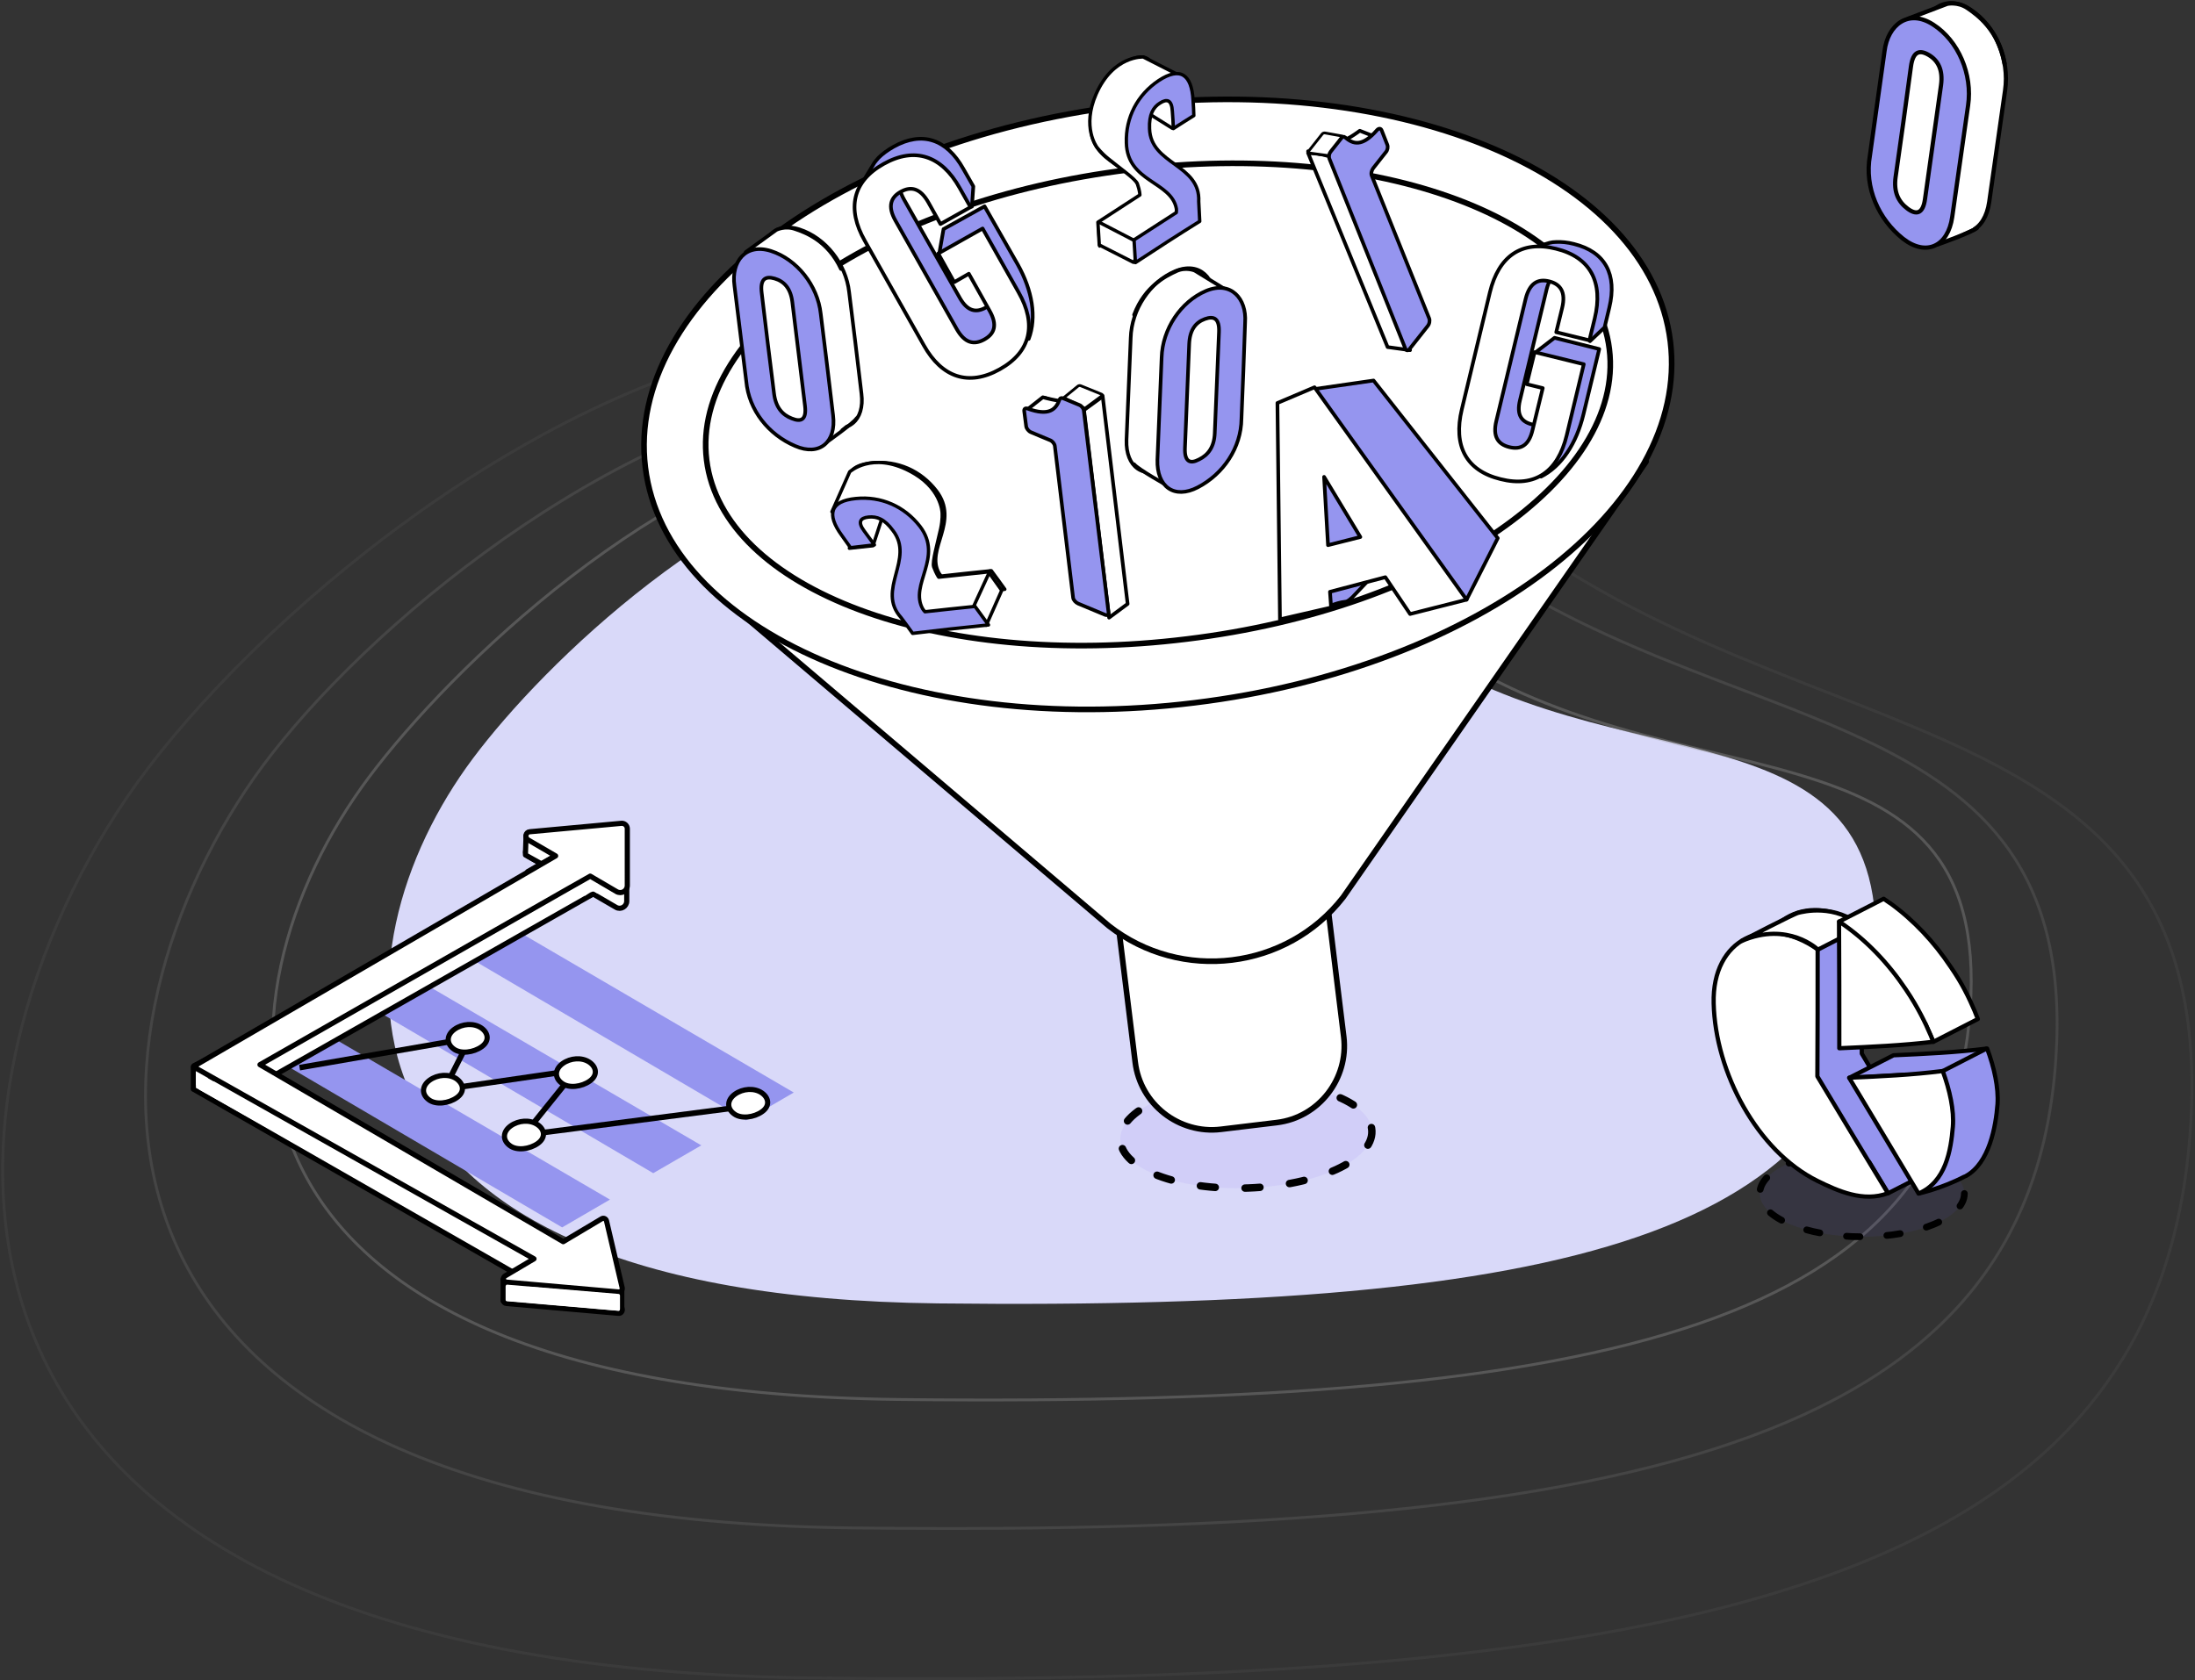 <svg id="Слой_1" xmlns="http://www.w3.org/2000/svg" viewBox="0 0 781 598">
<rect x="0" y="0" width="781" height="598" fill="#333333" stroke="none"/>
<style>
        .st5{fill:#fff}.st6,.st7,.st8{fill:none;stroke:#000;stroke-width:2;stroke-linejoin:round}.st7,.st8{stroke-width:1.291}.st8{stroke-linecap:round}.st9{fill:#9595ef}.st11{fill:none;stroke:#000;stroke-width:.982;stroke-linejoin:round}.st12{stroke-width:1.3;stroke-linecap:round}.st12,.st13,.st15,.st16,.st18{fill:none;stroke:#000;stroke-linejoin:round}.st13{stroke-linecap:round;stroke-width:1.2}.st15,.st16,.st18{stroke-width:1.5}.st16,.st18{stroke-width:1.837;stroke-linecap:round}.st18{stroke-width:1.497}
      </style>
<g>
<g transform="translate(1 -1)">
<g id="main">
<path d="M497.6 110.4c75.3 54.2 175.4 19 168.5 115.1-6.9 96.1-107.2 124-333.3 121.4s-216.4-126-165.5-194c25.4-34 89.8-96.3 157.1-108 67.4-11.7 136.5 39.1 173.2 65.5" fill="#d9d9f9" transform="translate(0 118)"></path>
<path d="M507.5 110.9c86 61.9 200.3 21.7 192.5 131.5-7.8 109.9-122.4 141.6-380.7 138.7-258.3-3-247.2-143.8-189-221.5 29.1-38.9 102.6-110.1 179.5-123.4 76.9-13.4 155.8 44.6 197.7 74.7" opacity=".364" fill="none" stroke="#979797" transform="translate(0 118)"></path>
<path d="M730.5 259.8c-8.8 132.3-137.8 170.5-428.4 167C11.4 423.2 23.9 253.6 89.3 160 122 113.2 207.2 38.6 293.8 22.5c86.6-16.1 172.9 16.7 220.1 53 96.7 74.5 225.4 52.1 216.6 184.3z" opacity=".18" fill="none" stroke="#979797" transform="translate(0 118)"></path>
<path d="M778.4 284.2c-10.1 155.3-157.8 200.2-490.7 196S-30.8 276.8 44.1 166.9c37.4-55 135-142.5 234.2-161.4 99.1-18.9 198.1 19.6 252 62.2 110.9 87.6 258.2 61.2 248.1 216.5z" opacity=".09" fill="none" stroke="#979797" transform="translate(0 118)"></path>
<g>
<path d="M487.12 403.53c.4 10.4-19.4 19.4-44.1 20.3-24.7.9-45.1-6.8-45.4-17.2-.4-10.4 19.4-19.4 44.1-20.3 24.7-.8 45 6.9 45.4 17.2z" fill="#7850f1" fill-opacity=".08" stroke="#000" stroke-width="2.652" stroke-linecap="round" stroke-linejoin="round" stroke-dasharray="5.305,10.609"></path>
<path class="st5" d="M226.5 286.9l-20.9 2.7c-11.4 1.4-19.4.3-25.1-.7-.4-.1-1.2-2-1.3-1.7-.6 1.2-.8 3.1-.5 5.8l8.7 70.6c1.8 15 15.6 25.7 30.5 23.9l19.9-2.4c14.9-1.8 25.6-15.6 23.8-30.5l-2.6-21.2-1.7-14-4.3-35.3c-.2-1.6.3-2-.3-2.9-.3-.5-2.7.9-4.1 1.2-6.9 1.9-11.8 3.3-22.1 4.5" transform="translate(215.52 15.43)"></path>
<path class="st6" d="M226.5 286.9l-20.9 2.7c-11.4 1.4-19.4.3-25.1-.7-.4-.1-1.2-2-1.3-1.7-.6 1.2-.8 3.1-.5 5.8l8.7 70.6c1.8 15 15.6 25.7 30.5 23.9l19.9-2.4c14.9-1.8 25.6-15.6 23.8-30.5l-2.6-21.2-1.7-14-4.3-35.3c-.2-1.6.3-2-.3-2.9-.3-.5-2.7.9-4.1 1.2-6.9 1.9-11.8 3.3-22.1 4.5z" transform="translate(215.52 15.43)"></path>
<path class="st5" d="M178 315.1L36.4 194.8c-8.5-7.2 17.6-2.2 28.6-3.5l291.3-34c6.2-.7 15.8-11.3 12.1-6.3l-107 153.9c-20.1 25.8-57.6 30.4-83.4 10.2" transform="translate(215.52 15.43)"></path>
<path class="st6" d="M178 315.1L36.4 194.8c-8.5-7.2 17.6-2.2 28.6-3.5l291.3-34c6.2-.7 15.8-11.3 12.1-6.3l-107 153.9c-20.1 25.8-57.6 30.4-83.4 10.2z" transform="translate(215.52 15.43)"></path>
<path class="st5" d="M377.8 107.1c7.2 58.7-68.6 116.3-169.3 128.6-100.7 12.4-188.2-25.2-195.4-83.8S81.7 35.7 182.4 23.3c100.7-12.4 188.2 25.2 195.4 83.8" transform="translate(215.52 15.43)"></path>
<path class="st6" d="M377.8 107.1c7.2 58.7-68.6 116.3-169.3 128.6-100.7 12.4-188.2-25.2-195.4-83.8S81.7 35.7 182.4 23.3c100.7-12.4 188.2 25.2 195.4 83.8z" transform="translate(215.52 15.43)"></path>
<path class="st5" d="M356.1 109.8c5.7 46.1-61.6 92.4-150.3 103.2-88.8 11-165.2-17.6-170.9-63.7S96.5 56.9 185.2 46c88.7-10.9 165.2 17.7 170.9 63.8" transform="translate(215.52 15.43)"></path>
<path class="st6" d="M356.1 109.8c5.7 46.1-61.6 92.4-150.3 103.2-88.8 11-165.2-17.6-170.9-63.7S96.5 56.9 185.2 46c88.7-10.9 165.2 17.7 170.9 63.8z" transform="translate(215.52 15.43)"></path>
<path class="st5" d="M69 118c.6 4.8 2.9 7.5 6.3 8.8 3.4 1.4 5.3.4 4.7-4.5l-4.5-36.9c-.6-4.9-2.9-7.4-6.3-8.4s-5.2.3-4.6 5.1C66 94.1 67.5 106 69 118M54.9 79.5c-1.2-8.4 3.9-15.2 13-12.3 9.3 3 16.6 12.3 17.7 22.3 1.5 12.1 3 24.1 4.4 36.2 1.2 9.5-4.8 14.7-13.5 10.9-9.4-4-16.5-12.7-17.4-23.1-1.4-11.3-2.8-22.6-4.2-34" transform="translate(215.52 15.43)"></path>
<path class="st7" d="M69 118c.6 4.8 2.9 7.5 6.3 8.8 3.4 1.4 5.3.4 4.7-4.5l-4.5-36.9c-.6-4.9-2.9-7.4-6.3-8.4s-5.2.3-4.6 5.1C66 94.1 67.5 106 69 118zM54.9 79.5c-1.2-8.4 3.9-15.2 13-12.3 9.3 3 16.6 12.3 17.7 22.3 1.5 12.1 3 24.1 4.4 36.2 1.2 9.5-4.8 14.7-13.5 10.9-9.4-4-16.5-12.7-17.4-23.1-1.4-11.3-2.8-22.6-4.2-34z" transform="translate(215.52 15.43)"></path>
<path class="st5" d="M70.3 139.2l-14.5-6.9-7-57.1 10.9-7.9s3.1-1.6 6.7-.3 10.5 4.3 15.2 14.4c1.7 3.5 2.6 13.1 3.8 22 1.5 11.5 1.6 22.7 1.6 22.7s2 3.1-.5 9l-9.7 8" transform="translate(215.52 15.43)"></path>
<path class="st8" d="M88.3 134.4c-1.2 1.9-10.9 8.7-10.9 8.7M70.3 139.4l-14.5-6.9-7-57.2 10.9-7.9s3.1-1.6 6.7-.3C70 68.3 78 71.2 82.7 81.3" transform="translate(215.52 15.43)"></path>
<path class="st9" d="M58.9 125.7c.6 4.8 2.9 7.5 6.3 8.8 3.4 1.4 5.3.4 4.7-4.5l-4.5-36.9c-.6-4.9-2.9-7.4-6.3-8.4s-5.2.3-4.6 5.1c1.4 12 2.9 23.9 4.4 35.9zM44.8 87.2c-1.2-8.4 3.9-15.2 13-12.3 9.3 3 16.6 12.3 17.7 22.3 1.5 12.1 3 24.1 4.4 36.2 1.2 9.5-4.8 14.7-13.5 10.9-9.4-4-16.5-12.7-17.4-23.1l-4.2-34z" transform="translate(215.52 15.43)"></path>
<path class="st8" d="M58.9 125.7c.6 4.8 2.9 7.5 6.3 8.8 3.4 1.4 5.3.4 4.7-4.5l-4.5-36.9c-.6-4.9-2.9-7.4-6.3-8.4s-5.2.3-4.6 5.1c1.4 12 2.9 23.9 4.4 35.9zM44.8 87.2c-1.2-8.4 3.9-15.2 13-12.3 9.3 3 16.6 12.3 17.7 22.3 1.5 12.1 3 24.1 4.4 36.2 1.2 9.5-4.8 14.7-13.5 10.9-9.4-4-16.5-12.7-17.4-23.1l-4.2-34z" transform="translate(215.52 15.43)"></path>
<path class="st5" d="M206.3 96.8c.2-4.8-1.7-5.9-5-4.7-3.3 1.2-5.4 3.9-5.6 8.9-.5 12.3-1 24.7-1.5 37-.2 4.9 1.8 5.8 5 4.1 3.3-1.6 5.4-4.5 5.6-9.3.4-11.9 1-23.9 1.5-36m7.9 30.8c-.1 10.4-6.5 19.7-15.5 24.4-8.4 4.4-14.7-.2-14.4-9.8.5-12.1 1-24.2 1.5-36.4.3-10.1 6.8-19.9 15.8-23.7 8.8-3.7 14.5 2.7 13.9 11.2-.3 11.6-.8 23-1.3 34.3" transform="translate(215.52 15.43)"></path>
<path class="st7" d="M206.3 96.8c.2-4.8-1.7-5.9-5-4.7-3.3 1.2-5.4 3.9-5.6 8.9-.5 12.3-1 24.7-1.5 37-.2 4.9 1.8 5.8 5 4.1 3.3-1.6 5.4-4.5 5.6-9.3.4-11.9 1-23.9 1.5-36zm7.9 30.8c-.1 10.4-6.5 19.7-15.5 24.4-8.4 4.4-14.7-.2-14.4-9.8.5-12.1 1-24.2 1.5-36.4.3-10.1 6.8-19.9 15.8-23.7 8.8-3.7 14.5 2.7 13.9 11.2-.3 11.6-.8 23-1.3 34.3z" transform="translate(215.52 15.43)"></path>
<path class="st5" d="M204.6 154.2l13.9-8 2.4-57.4-11.5-6.9s-3.2-1.4-6.7.2c-3.5 1.6-10.1 5.1-14 15.5-1.4 3.6-1.5 13.2-2 22.2-.6 11.5.3 22.7.3 22.7s-1.7 3.2 1.2 8.9l10.3 7.2" transform="translate(215.52 15.43)"></path>
<path class="st8" d="M187 150.8c1.4 1.8 12 7.7 12 7.7M203.9 154.3l13.8-8 2.3-57.4-11.4-7s-3.2-1.4-6.6.2c-3.4 1.6-11.1 5.1-15 15.5" transform="translate(215.52 15.43)"></path>
<path class="st9" d="M217.2 103.8c.2-4.8-1.7-5.9-5-4.7-3.3 1.2-5.4 3.9-5.6 8.9-.5 12.3-1 24.7-1.5 37-.2 4.9 1.8 5.8 5 4.1 3.3-1.6 5.4-4.5 5.6-9.3l1.5-36m8 30.8c-.1 10.4-6.5 19.7-15.5 24.4-8.4 4.4-14.7-.2-14.4-9.8.5-12.1 1-24.2 1.5-36.4.3-10.1 6.8-19.9 15.8-23.7 8.8-3.7 14.5 2.7 13.9 11.2-.4 11.5-.8 22.9-1.3 34.3" transform="translate(215.52 15.43)"></path>
<path class="st8" d="M217.2 103.8c.2-4.8-1.7-5.9-5-4.7-3.3 1.2-5.4 3.9-5.6 8.9-.5 12.3-1 24.7-1.5 37-.2 4.9 1.8 5.8 5 4.1 3.3-1.6 5.4-4.5 5.6-9.3l1.5-36zm8 30.8c-.1 10.4-6.5 19.7-15.5 24.4-8.4 4.4-14.7-.2-14.4-9.8.5-12.1 1-24.2 1.5-36.4.3-10.1 6.8-19.9 15.8-23.7 8.8-3.7 14.5 2.7 13.9 11.2-.4 11.5-.8 22.9-1.3 34.3z" transform="translate(215.52 15.43)"></path>
<path class="st5" d="M21.5 5.8v72.5c0 .8-.6 1.2-1.3.7-3.2-1.8-5.2-2.9-8.9-5.1-.9-.5-1.6-1.5-1.6-2.4 0-18.1.1-36.3.1-54.5 0-.8-.7-1.9-1.5-2.3-2.6-1.5-3.9-2.2-6.3-3.6C1.2 10.7.6 9.6.6 8.8V3.3c0-.8.6-1.1 1.4-.7C9.3 6.3 11.9 4.1 13.6.7" transform="rotate(-7 1328.882 -2946.075)"></path>
<path d="M390.988 143.127c2.949 24.02 5.886 47.94 8.836 71.96.097.794-.449 1.264-1.205.853-3.396-1.397-5.515-2.245-9.455-3.977-.954-.387-1.771-1.294-1.881-2.187-2.206-17.965-4.325-36.042-6.543-54.106-.097-.794-.926-1.801-1.769-2.1-2.763-1.172-4.139-1.708-6.692-2.805-.843-.3-1.572-1.318-1.67-2.112l-.67-5.459c-.097-.794.461-1.165 1.304-.865 7.697 2.783 10.009.282 11.282-3.3" fill="none" stroke="#000" stroke-width=".494" stroke-linejoin="round"></path>
<path class="st5" d="M178.1 205.4l6.6-4.9-8.9-74.1-6.7 4.4z" transform="translate(215.52 15.43)"></path>
<path class="st8" d="M178.1 205.4l6.6-4.9-8.9-74.1-6.7 4.4z" transform="translate(215.52 15.43)"></path>
<path class="st5" d="M27.7 4.3l-6.5 3.6L13.8 4S11.4 8.9 8 8.2C4.6 7.5.6 5.6.6 5.6l6.6-4s2.7 1.1 4.4 1.6c1.8.6 4 1 6.1-.6C19.8 1 20.2.1 20.2.1" transform="rotate(-7 1339.559 -2894.228)"></path>
<path class="st8" d="M27.7 4.3l-6.5 3.6L13.8 4S11.4 8.9 8 8.2C4.6 7.5.6 5.6.6 5.6l6.6-4s2.7 1.1 4.4 1.6c1.8.6 4 1 6.1-.6C19.8 1 20.2.1 20.2.1" transform="rotate(-7 1339.559 -2894.228)"></path>
<path class="st5" d="M162 127.1l4.9-4c.3-.3.8-.4 1.2-.2l7.4 3c.2.1.2.4.1.5l-6.1 4.5-7.5-3.8z" transform="translate(215.52 15.43)"></path>
<path class="st11" d="M162 127.1l4.9-4c.3-.3.8-.4 1.2-.2l7.4 3c.2.1.2.4.1.5l-6.1 4.5-7.5-3.8z" transform="translate(215.52 15.43)"></path>
<path class="st9" d="M149.1 131c7.7 2.8 10.1.3 11.4-3.3.2-.5.7-.6 1.4-.3 2.4 1 3.5 1.4 5.6 2.3.8.3 1.5 1.2 1.6 2 2.9 23.9 5.9 47.9 8.8 71.8.1.8-.4 1.2-1.2.9-3.4-1.4-5.5-2.3-9.6-4-.9-.4-1.7-1.3-1.8-2.1-2.2-18-4.3-36-6.5-54-.1-.8-.9-1.8-1.8-2.1-2.8-1.2-4.2-1.7-6.7-2.8-.8-.3-1.6-1.3-1.7-2.1-.3-2.2-.4-3.3-.7-5.4-.1-.8.4-1.2 1.2-.9" transform="translate(215.52 15.43)"></path>
<path class="st8" d="M149.1 131c7.7 2.8 10.1.3 11.4-3.3.2-.5.7-.6 1.4-.3 2.4 1 3.5 1.4 5.6 2.3.8.3 1.5 1.2 1.6 2 2.9 23.9 5.9 47.9 8.8 71.8.1.8-.4 1.2-1.2.9-3.4-1.4-5.5-2.3-9.6-4-.9-.4-1.7-1.3-1.8-2.1-2.2-18-4.3-36-6.5-54-.1-.8-.9-1.8-1.8-2.1-2.8-1.2-4.2-1.7-6.7-2.8-.8-.3-1.6-1.3-1.7-2.1-.3-2.2-.4-3.3-.7-5.4-.1-.8.4-1.2 1.2-.9z" transform="translate(215.52 15.43)"></path>
<path class="st5" d="M285.2 110.2l-8-1.1L248.9 40l7.8.7z" transform="translate(215.52 15.43)"></path>
<path class="st8" d="M285.2 110.2l-8-1.1L248.9 40l7.8.7z" transform="translate(215.52 15.43)"></path>
<path class="st5" d="M248.9 39.4l7.2 1.7 6.1-5.6s3.5 4 6.7 2.5c3.1-1.5 6.5-4.4 6.5-4.4l-7.4-2.1s-2.3 1.7-3.9 2.7c-1.6 1-3.6 2-6.1 1-2.5-1-3-1.7-3-1.7" transform="translate(215.52 15.43)"></path>
<path class="st8" d="M248.9 39.4l7.2 1.7 5.8-4.8c-.3.8 3.4 3.3 6.6 1.8 3.1-1.5 6.2-3.1 6.2-3.1l-7.4-2.9s-1.6 1.2-3.1 2.1c-1.6 1-3.6 2-6.1 1-2.5-1-3.8 0-3.7-.7" transform="translate(215.52 15.43)"></path>
<path class="st5" d="M261.1 34l-6.1-1.1c-.4-.1-.9.1-1.1.4l-4.9 6.2c-.1.2 0 .4.2.5l7.3 1 4.6-7z" transform="translate(215.52 15.43)"></path>
<path class="st11" d="M261.1 34l-6.1-1.1c-.4-.1-.9.1-1.1.4l-4.9 6.2c-.1.2 0 .4.2.5l7.3 1 4.6-7z" transform="translate(215.52 15.43)"></path>
<path class="st9" d="M275.1 32c.8 2 1.2 3.1 2 5.1.3.8.1 1.9-.5 2.6-1.7 2.2-2.7 3.4-4.5 5.7-.6.8-.9 2-.5 2.8L292 98.9c.3.8.1 2-.6 2.8-2.7 3.4-4.1 5.2-6.4 8.1-.5.7-1.2.6-1.5-.2l-27-67.5c-.3-.8-.1-1.9.4-2.5 1.4-1.8 2.2-2.8 3.8-4.8.4-.6 1-.7 1.3-.4 2.9 2.5 6.1 3.6 11.5-2.6.6-.6 1.3-.6 1.6.2" transform="translate(215.52 15.43)"></path>
<path class="st8" d="M275.1 32c.8 2 1.2 3.1 2 5.1.3.8.1 1.9-.5 2.6-1.7 2.2-2.7 3.4-4.5 5.7-.6.8-.9 2-.5 2.8L292 98.9c.3.8.1 2-.6 2.8-2.7 3.4-4.1 5.2-6.4 8.1-.5.7-1.2.6-1.5-.2l-27-67.5c-.3-.8-.1-1.9.4-2.5 1.4-1.8 2.2-2.8 3.8-4.8.4-.6 1-.7 1.3-.4 2.9 2.5 6.1 3.6 11.5-2.6.6-.6 1.3-.6 1.6.2z" transform="translate(215.52 15.43)"></path>
<path class="st9" d="M120.4 57.2l8.9 1.9.5-7.2-3.6-6.3c-5.9-10.5-14.6-13.5-24.8-7.8-2.1 1.2-3.9 2.5-5.3 3.9-.6.6-1 1.2-1.5 1.8l-3.8 6.3 1.3-.6c-.8 4.1.3 8.7 3.1 13.7l19.3 34c5.9 10.5 16.4 16.7 24.8 7.8 3-3.2 6.4-4.7 8-7.6.9 1.8 1 7.4 2.2 9.1 2.9-7.7 1.3-17.2-3.9-26.5L133.8 59l-14.6 8.1-1.5 8.6 4 .9 1.6-2.2 1.1 2 4.7-2.6 6.8 12c2.7 4.7 1.5 7.5-1.8 9.3-3.3 1.8-6.3 1.3-9-3.3l-20-35.3c-2.6-4.7-1.6-7.6 1.7-9.4 3.3-1.8 6.4-1.2 9 3.4l3.3 5.8-.9.4 1.3.4.2.4.7-.3z" transform="translate(215.52 15.43)"></path>
<path class="st12" d="M120.4 57.2l8.9 1.9.5-7.2-3.6-6.3c-5.9-10.5-14.6-13.5-24.8-7.8-2.1 1.2-3.9 2.5-5.3 3.9-.6.6-1 1.2-1.5 1.8l-3.8 6.3 1.3-.6c-.8 4.1.3 8.7 3.1 13.7l19.3 34c5.9 10.5 16.4 16.7 24.8 7.8 3-3.2 6.4-4.7 8-7.6.9 1.8 1 7.4 2.2 9.1 2.9-7.7 1.3-17.2-3.9-26.5L133.8 59l-14.6 8.1-1.5 8.6 4 .9 1.6-2.2 1.1 2 4.7-2.6 6.8 12c2.7 4.7 1.5 7.5-1.8 9.3-3.3 1.8-6.3 1.3-9-3.3l-20-35.3c-2.6-4.7-1.6-7.6 1.7-9.4 3.3-1.8 6.4-1.2 9 3.4l3.3 5.8-.9.4 1.3.4.2.4.7-.3z" transform="translate(215.52 15.43)"></path>
<path class="st5" d="M117.3 75.8l15.8-8.9 12.8 22.7c6.5 11.4 4.4 21.2-6.7 27.4-11.1 6.2-20.6 2.9-27-8.5l-21-37.2c-6.5-11.4-4.4-21.2 6.7-27.4 11.1-6.2 20.6-2.9 27 8.5l3.9 6.9-10.7 6-4.3-7.7c-2.9-5.1-6.2-5.8-9.8-3.8-3.6 2-4.8 5.2-1.9 10.3l21.8 38.6c2.9 5.1 6.2 5.7 9.8 3.7 3.6-2 4.8-5.1 1.9-10.2L128.2 83l-5.2 3-5.7-10.2z" transform="translate(215.52 15.43)"></path>
<path class="st12" d="M117.3 75.8l15.8-8.9 12.8 22.7c6.5 11.4 4.4 21.2-6.7 27.4-11.1 6.2-20.6 2.9-27-8.5l-21-37.2c-6.5-11.4-4.4-21.2 6.7-27.4 11.1-6.2 20.6-2.9 27 8.5l3.9 6.9-10.7 6-4.3-7.7c-2.9-5.1-6.2-5.8-9.8-3.8-3.6 2-4.8 5.2-1.9 10.3l21.8 38.6c2.9 5.1 6.2 5.7 9.8 3.7 3.6-2 4.8-5.1 1.9-10.2L128.2 83l-5.2 3-5.7-10.2z" transform="translate(215.52 15.43)"></path>
<path class="st9" d="M344.1 99.5l5.1 7.5 5.2-4.9 1.7-7.1c2.8-11.7-1.4-19.8-12.6-22.6-2.3-.6-4.5-.8-6.4-.7-.8 0-1.5.1-2.3.3l-7 2.1 1.3.4c-3.3 2.5-5.7 6.6-7 12.1l-9.2 38.1c-2.8 11.7.5 23.5 12.6 22.6 4.3-.3 7.8 1 10.9-.2-.6 1.9-4.3 6.1-4.6 8.1 7.3-3.7 12.6-11.8 15.1-22.2l5.6-23.2-15.9-4-6.9 5.3 2.3 3.4 2.6-.5-.5 2.2 5.2 1.3-3.2 13.5c-1.3 5.2-4 6.5-7.6 5.6-3.6-.9-5.5-3.3-4.2-8.6l9.5-39.5c1.3-5.2 4-6.7 7.6-5.8 3.6.9 5.4 3.5 4.2 8.7l-1.6 6.5-.9-.3.7 1.2-.1.5.4.2z" transform="translate(215.52 15.43)"></path>
<path class="st12" d="M344.1 99.5l5.1 7.5 5.2-4.9 1.7-7.1c2.8-11.7-1.4-19.8-12.6-22.6-2.3-.6-4.5-.8-6.4-.7-.8 0-1.5.1-2.3.3l-7 2.1 1.3.4c-3.3 2.5-5.7 6.6-7 12.1l-9.2 38.1c-2.8 11.7.5 23.5 12.6 22.6 4.3-.3 7.8 1 10.9-.2-.6 1.9-4.3 6.1-4.6 8.1 7.3-3.7 12.6-11.8 15.1-22.2l5.6-23.2-15.9-4-6.9 5.3 2.3 3.4 2.6-.5-.5 2.2 5.2 1.3-3.2 13.5c-1.3 5.2-4 6.5-7.6 5.6-3.6-.9-5.5-3.3-4.2-8.6l9.5-39.5c1.3-5.2 4-6.7 7.6-5.8 3.6.9 5.4 3.5 4.2 8.7l-1.6 6.5-.9-.3.7 1.2-.1.5.4.2z" transform="translate(215.52 15.43)"></path>
<path class="st5" d="M329.5 110.9l17.5 4.3-6.1 25.4c-3.1 12.8-11.2 18.6-23.5 15.5-12.3-3-16.9-11.9-13.8-24.8l10-41.7c3.1-12.8 11.2-18.6 23.5-15.5 12.3 3 16.9 11.9 13.8 24.8l-1.9 7.8-11.8-2.9 2.1-8.6c1.4-5.7-.6-8.5-4.6-9.5-4-1-7 .6-8.4 6.3l-10.4 43.3c-1.4 5.7.6 8.4 4.6 9.4 4 1 7-.5 8.3-6.2l3.6-14.8-5.7-1.4 2.8-11.4z" transform="translate(215.52 15.43)"></path>
<path class="st12" d="M329.5 110.9l17.5 4.3-6.1 25.4c-3.1 12.8-11.2 18.6-23.5 15.5-12.3-3-16.9-11.9-13.8-24.8l10-41.7c3.1-12.8 11.2-18.6 23.5-15.5 12.3 3 16.9 11.9 13.8 24.8l-1.9 7.8-11.8-2.9 2.1-8.6c1.4-5.7-.6-8.5-4.6-9.5-4-1-7 .6-8.4 6.3l-10.4 43.3c-1.4 5.7.6 8.4 4.6 9.4 4 1 7-.5 8.3-6.2l3.6-14.8-5.7-1.4 2.8-11.4z" transform="translate(215.52 15.43)"></path>
<path class="st9" d="M305.3 199l11.1-21.9-44.2-56.1-20.8 3-1.2 16 21.3 40.9z" transform="translate(215.52 15.43)"></path>
<path class="st8" d="M305.3 199l11.1-21.9-44.2-56.1-20.8 3-1.2 16 21.3 40.9z" transform="translate(215.52 15.43)"></path>
<path class="st9" d="M262.3 199.7c.8-.1 1.6-.9 2.3-1.5l5.5-5.8 1.5-12.2-21.6-40.8 6.8 61.8c1.7-.7 3.6-1.3 5.5-1.5" transform="translate(215.52 15.43)"></path>
<path class="st8" d="M262.3 199.7c.8-.1 1.6-.9 2.3-1.5l5.5-5.8 1.5-12.2-21.6-40.8 6.8 61.8c1.7-.7 3.6-1.3 5.5-1.5z" transform="translate(215.52 15.43)"></path>
<path class="st5" d="M256 179.6l-1.4-24.3 12.9 21.4-11.5 2.9zm1.1 22.2l-.4-5.6 19.7-5.2 8.8 13.1 20.1-5.1-54.1-75.6L238 129l.9 77 18.2-4.2z" transform="translate(215.52 15.43)"></path>
<path class="st12" d="M256 179.6l-1.4-24.3 12.9 21.4-11.5 2.9zm1.1 22.2l-.4-5.6 19.7-5.2 8.8 13.1 20.1-5.1-54.1-75.6L238 129l.9 77 18.2-4.2z" transform="translate(215.52 15.43)"></path>
<path class="st5" d="M98.3 156.9c-3 .3-3.9 1.8-1.5 5l3.6 4.9c-3.5.4-5.2.6-8.5 1-1.3-1.8-1.9-2.7-3.2-4.5-5.3-7.3-4.1-12.1 5.1-13 9-.9 17.3 2.8 22.8 9.9 8.5 11.1-3.9 20.7 1 29.4.2.3.5.7.8 1 6.9-.8 10.3-1.1 17.8-1.9 1.9 2.6 2.9 3.9 4.8 6.6-9 .9-18 1.9-27 3l-4.1-5.6c-9-9.9 5-20.8-2.9-31-3-4.1-5.7-5.1-8.7-4.8" transform="translate(215.52 15.43)"></path>
<path class="st13" d="M98.3 156.9c-3 .3-3.9 1.8-1.5 5l3.6 4.9c-3.5.4-5.2.6-8.5 1-1.3-1.8-1.9-2.7-3.2-4.5-5.3-7.3-4.1-12.1 5.1-13 9-.9 17.3 2.8 22.8 9.9 8.5 11.1-3.9 20.7 1 29.4.2.3.5.7.8 1 6.9-.8 10.3-1.1 17.8-1.9 1.9 2.6 2.9 3.9 4.8 6.6-9 .9-18 1.9-27 3l-4.1-5.6c-9-9.9 5-20.8-2.9-31-3-4.1-5.7-5.1-8.7-4.8z" transform="translate(215.52 15.43)"></path>
<path class="st5" d="M79.5 167.7l6.3-14.2s7.9-7.3 21.3-.3c11.3 5.8 11.6 14.6 11.6 14.9 0 .1.2 2.3-.5 5.6-1.1 5-3.1 11.9-2.5 13.6 1 2.7 1.8 3.7 1.8 3.7l17.7-1.9 4.7 6.6-5.5 12.4-10.8-2.8-17.3-.5.8-23.7-4.3-10.1-10.9-4.1-12.4.8z" transform="translate(215.52 15.43)"></path>
<path class="st13" d="M79.5 167.7l6.3-14.2s7.9-7.3 21.3-.3c11.3 5.8 11.6 14.6 11.6 14.9 0 .1.2 2.3-.5 5.6-1.1 5-3.1 11.9-2.5 13.6 1 2.7 1.8 3.7 1.8 3.7l17.7-1.9 4.7 6.6-5.5 12.4-10.8-2.8-17.3-.5.8-23.7-4.3-10.1-10.9-4.1-12.4.8z" transform="translate(215.52 15.43)"></path>
<path class="st5" d="M94.1 179.8l-8.4.9 4.2-12.4 7.4 1.7z" transform="translate(215.52 15.43)"></path>
<path class="st13" d="M94.1 179.8l-8.4.9 4.2-12.4 7.4 1.7z" transform="translate(215.52 15.43)"></path>
<path class="st9" d="M92.5 169.6c-3 .3-3.9 1.8-1.5 5 1.4 2 2.2 2.9 3.6 4.9-3.5.4-5.2.6-8.5 1-1.3-1.8-1.9-2.7-3.2-4.5-5.3-7.3-4.1-12.1 5.1-13 9-.9 17.3 2.8 22.8 9.9 8.5 11.1-3.9 20.7 1 29.4.2.3.5.7.8 1 6.9-.8 10.3-1.1 17.8-1.9 1.9 2.6 2.8 3.9 4.8 6.6-9 .9-18 1.9-27 3-1.6-2.3-2.5-3.4-4.1-5.6-9-9.9 5-20.8-2.9-31-3-4.1-5.7-5.1-8.7-4.8" transform="translate(215.52 15.43)"></path>
<path class="st13" d="M92.5 169.6c-3 .3-3.9 1.8-1.5 5 1.4 2 2.2 2.9 3.6 4.9-3.5.4-5.2.6-8.5 1-1.3-1.8-1.9-2.7-3.2-4.5-5.3-7.3-4.1-12.1 5.1-13 9-.9 17.3 2.8 22.8 9.9 8.5 11.1-3.9 20.7 1 29.4.2.3.5.7.8 1 6.9-.8 10.3-1.1 17.8-1.9 1.9 2.6 2.8 3.9 4.8 6.6-9 .9-18 1.9-27 3-1.6-2.3-2.5-3.4-4.1-5.6-9-9.9 5-20.8-2.9-31-3-4.1-5.7-5.1-8.7-4.8z" transform="translate(215.52 15.43)"></path>
<g>
<path class="st5" d="M.4 11.8L7.5.3" transform="rotate(-7 1846.383 -2707.723)"></path>
<path class="st13" d="M.4 11.8L7.5.3" transform="rotate(-7 1846.383 -2707.723)"></path>
</g>
<g>
<path class="st5" d="M11.1 18.3C9.9 31.2 27.5 33 25.3 46.2l-.5 7C16.6 57 8.4 60.9.3 65c.2-3.2.3-4.9.5-8.1 6.8-3.3 9.9-4.8 16.1-7.8.1-.4.2-.9.2-1.3C16.6 37.7 1 36.2 2.3 22.3c.8-9 6-16.5 14.1-20.6 8.3-4.1 11.9-.7 11.3 8.4-.1 2.2-.2 3.3-.4 5.5-3.1 1.4-4.6 2.2-7.8 3.7.2-2.4.3-3.6.4-6.1.3-4.1-1.3-4.8-4-3.5-2.6 1.3-4.3 3.7-4.8 8.6" transform="rotate(-7 387.994 -3111.287)"></path>
<path class="st13" d="M11.1 18.3C9.9 31.2 27.5 33 25.3 46.2l-.5 7C16.6 57 8.4 60.9.3 65c.2-3.2.3-4.9.5-8.1 6.8-3.3 9.9-4.8 16.1-7.8.1-.4.2-.9.2-1.3C16.6 37.7 1 36.2 2.3 22.3c.8-9 6-16.5 14.1-20.6 8.3-4.1 11.9-.7 11.3 8.4-.1 2.2-.2 3.3-.4 5.5-3.1 1.4-4.6 2.2-7.8 3.7.2-2.4.3-3.6.4-6.1.3-4.1-1.3-4.8-4-3.5-2.6 1.3-4.3 3.7-4.8 8.6z" transform="rotate(-7 387.994 -3111.287)"></path>
<path class="st5" d="M36.8 8.8L23.9.1s-10.5-2-18.3 11.1c-6.5 11-2.1 18.6-2 18.8.1.1 1.1 2 3.4 4.4 3.5 3.7 8.9 8.5 9.3 10.2.6 2.8.4 4.1.4 4.1l-16 7.8-.5 8.1 11.3 7.6 7.7-8.1 14.4-9.6-13.2-19.7L18.6 24l7-9.3 11.2-5.9z" transform="rotate(-7 387.994 -3111.287)"></path>
<path class="st13" d="M36.8 8.8L23.9.1s-10.5-2-18.3 11.1c-6.5 11-2.1 18.6-2 18.8.1.1 1.1 2 3.4 4.4 3.5 3.7 8.9 8.5 9.3 10.2.6 2.8.4 4.1.4 4.1l-16 7.8-.5 8.1 11.3 7.6 7.7-8.1 14.4-9.6-13.2-19.7L18.6 24l7-9.3 11.2-5.9z" transform="rotate(-7 387.994 -3111.287)"></path>
<path class="st5" d="M31 26.5l7.7-3.8-10.1-8.1-5.5 5.5z" transform="rotate(-7 387.994 -3111.287)"></path>
<path class="st13" d="M31 26.5l7.7-3.8-10.1-8.1-5.5 5.5z" transform="rotate(-7 387.994 -3111.287)"></path>
<path class="st9" d="M23 25.7c-1.2 12.8 16.5 14.7 14.2 27.9l-.5 7c-8.2 3.8-16.4 7.8-24.5 11.8.2-3.2.3-4.9.5-8.1 6.8-3.3 9.9-4.8 16.1-7.8.1-.4.2-.9.2-1.3-.5-10-16.2-11.5-14.8-25.5.8-9 6-16.5 14.1-20.6 8.3-4.1 11.9-.7 11.3 8.4-.1 2.2-.2 3.3-.4 5.5-3.1 1.4-4.6 2.2-7.8 3.7.2-2.4.3-3.6.4-6.1.3-4.1-1.3-4.8-4-3.5-2.6 1.2-4.4 3.6-4.8 8.6" transform="rotate(-7 387.994 -3111.287)"></path>
<path class="st13" d="M23 25.7c-1.2 12.8 16.5 14.7 14.2 27.9l-.5 7c-8.2 3.8-16.4 7.8-24.5 11.8.2-3.2.3-4.9.5-8.1 6.8-3.3 9.9-4.8 16.1-7.8.1-.4.2-.9.2-1.3-.5-10-16.2-11.5-14.8-25.5.8-9 6-16.5 14.1-20.6 8.3-4.1 11.9-.7 11.3 8.4-.1 2.2-.2 3.3-.4 5.5-3.1 1.4-4.6 2.2-7.8 3.7.2-2.4.3-3.6.4-6.1.3-4.1-1.3-4.8-4-3.5-2.6 1.2-4.4 3.6-4.8 8.6z" transform="rotate(-7 387.994 -3111.287)"></path>
<path class="st5" d="M11.4 7.7L.3.1" transform="rotate(-7 851.058 -3149.358)"></path>
<path class="st13" d="M11.4 7.7L.3.1" transform="rotate(-7 851.058 -3149.358)"></path>
</g>
</g>
</g>
<g class="circle" style="transform: translateY(270.27px);">
<path d="M697.936 425.785c0 8.5-16.3 15.4-36.4 15.4s-36.4-6.9-36.4-15.4 16.3-15.4 36.4-15.4 36.4 6.9 36.4 15.4z" fill="#634fe6" fill-opacity=".08" stroke="#000" stroke-width="2.395" stroke-linecap="round" stroke-linejoin="round" stroke-dasharray="4.79,9.58"></path>
<path class="st9" d="M78.5 97.5c-8.4-13.9-16.8-27.7-25.1-41.7.1-15.1.1-30.1.1-45.2-18.4-12.9-37.6-3.7-37 19.2.6 24.6 15.5 52.6 36.9 63.3.8.4 1.7.8 2.6 1.2l6.8 11.2 15.7-8z" transform="translate(608.036 320.185)"></path>
<path class="st15" d="M78.5 97.5c-8.4-13.9-16.8-27.7-25.1-41.7.1-15.1.1-30.1.1-45.2-18.4-12.9-37.6-3.7-37 19.2.6 24.6 15.5 52.6 36.9 63.3.8.4 1.7.8 2.6 1.2l6.8 11.2 15.7-8z" transform="translate(608.036 320.185)"></path>
<path class="st5" d="M37.6 63.9c.1-15.1.1-30.1.1-45.2C19.3 5.8.1 15 .7 37.9c.6 24.6 15.5 52.6 36.9 63.2 7.3 3.6 16.4 7.7 25.1 4.4-8.4-13.9-16.8-27.7-25.1-41.6" transform="translate(608.036 320.185)"></path>
<path class="st15" d="M37.6 63.9c.1-15.1.1-30.1.1-45.2C19.3 5.8.1 15 .7 37.9c.6 24.6 15.5 52.6 36.9 63.2 7.3 3.6 16.4 7.7 25.1 4.4-8.4-13.9-16.8-27.7-25.1-41.6z" transform="translate(608.036 320.185)"></path>
<path class="st5" d="M10.7 15.7s18.4-9.6 20.1-10c1.6-.4 13.1-3.4 22.8 5l-15.8 8.1c-.1-.1-10.6-10.2-27.1-3.1" transform="translate(608.036 320.185)"></path>
<path class="st15" d="M10.7 15.7s18.4-9.6 20.1-10c1.6-.4 13.1-3.4 22.8 5l-15.8 8.1c-.1-.1-10.6-10.2-27.1-3.1z" transform="translate(608.036 320.185)"></path>
<path class="st5" d="M93.5 40.5c-.8-1.8-1.9-4.4-3.5-7.4-1.3-2.5-3-5.3-5-8.2-5.8-8.7-13.1-16.6-21.6-22.7l-.2-.1c-.7-.5-1.3-.9-2-1.4L45.4 8.8c1.2 2.9 10.5 10.3 15.9 14.4v22.6c4.9-.2 9.8-.4 14.7-.7l2.9 6.5 15.8-8.1-1.2-3" transform="translate(608.036 320.185)"></path>
<path class="st15" d="M93.5 40.5c-.8-1.8-1.9-4.4-3.5-7.4-1.3-2.5-3-5.3-5-8.2-5.8-8.7-13.1-16.6-21.6-22.7l-.2-.1c-.7-.5-1.3-.9-2-1.4L45.4 8.8c1.2 2.9 10.5 10.3 15.9 14.4v22.6c4.9-.2 9.8-.4 14.7-.7l2.9 6.5 15.8-8.1-1.2-3z" transform="translate(608.036 320.185)"></path>
<path class="st5" d="M78.8 51.6c-.4-1-.7-2-1.2-3-1.4-3.3-4.1-9.1-8.5-15.6-6.3-9.4-14.3-17.9-23.8-24.2.1 15 .1 30.1.1 45.1 11.2-.5 22.4-1 33.4-2.3" transform="translate(608.036 320.185)"></path>
<path class="st15" d="M78.8 51.6c-.4-1-.7-2-1.2-3-1.4-3.3-4.1-9.1-8.5-15.6-6.3-9.4-14.3-17.9-23.8-24.2.1 15 .1 30.1.1 45.1 11.2-.5 22.4-1 33.4-2.3z" transform="translate(608.036 320.185)"></path>
<path class="st9" d="M98 54c-11 1.4-22.2 1.9-33.3 2.4l-15.7 8 20-1.1c4.9 8.1 9.8 16.3 14.7 24.5l-10 2.3v15.5s8.1-1.8 16.2-6c.1 0 .4-.2.5-.2 8.4-4.6 10.7-17.7 11.3-25.6.4-5.9-1.2-13.1-3.7-19.8" transform="translate(608.036 320.185)"></path>
<path class="st15" d="M98 54c-11 1.4-22.2 1.9-33.3 2.4l-15.7 8 20-1.1c4.9 8.1 9.8 16.3 14.7 24.5l-10 2.3v15.5s8.1-1.8 16.2-6c.1 0 .4-.2.5-.2 8.4-4.6 10.7-17.7 11.3-25.6.4-5.9-1.2-13.1-3.7-19.8z" transform="translate(608.036 320.185)"></path>
<path class="st5" d="M82.2 62c-11 1.4-22.2 1.9-33.3 2.4 8.2 13.7 16.5 27.4 24.7 41.2 9.7-4.1 11.5-15.4 12.2-23.7.5-5.9-1.1-13.1-3.6-19.9" transform="translate(608.036 320.185)"></path>
<path class="st15" d="M82.2 62c-11 1.4-22.2 1.9-33.3 2.4 8.2 13.7 16.5 27.4 24.7 41.2 9.7-4.1 11.5-15.4 12.2-23.7.5-5.9-1.1-13.1-3.6-19.9z" transform="translate(608.036 320.185)"></path>
<path class="st5" d="M.1 8.4L15.9.3" transform="translate(690.183 373.786)"></path>
<path class="st15" d="M.1 8.4L15.9.3" transform="translate(690.183 373.786)"></path>
</g>
<g class="graph" style="transform: translateY(-90.09px);">
<path class="st9" d="M32.8 29.6l106 62.3 17.1-9.9L49.2 19.7zM65.8 10.8l106 62.3 17-9.9L82.2.9zM.3 48.9l106.1 62.3 17-9.9L16.7 39z" transform="translate(92.625 326.648)"></path>
<path class="st6" d="M38.6 87.8l60.7-10.5-9.2 18.2 46.9-6.8-18.6 23.1 79.8-10.3" transform="translate(67 293.181)"></path>
<g>
<path class="st5" d="M103.4 79.8c-2.9 2.1-7.5 2.7-10 .8-2.6-1.9-2.6-4.9.3-7 2.8-2 6.8-2.3 9.5-.5 2.5 1.7 3.1 4.6.2 6.7" transform="translate(67 293.728)"></path>
<path class="st16" d="M103.4 79.8c-2.9 2.1-7.5 2.7-10 .8-2.6-1.9-2.6-4.9.3-7 2.8-2 6.8-2.3 9.5-.5 2.5 1.7 3.1 4.6.2 6.7z" transform="translate(67 293.728)"></path>
<path class="st5" d="M94.6 97.9c-2.9 2.1-7.5 2.7-10 .8-2.6-1.9-2.6-4.9.3-7 2.8-2 6.8-2.3 9.5-.5 2.5 1.8 3.1 4.6.2 6.7" transform="translate(67 293.728)"></path>
<path class="st16" d="M94.6 97.9c-2.9 2.1-7.5 2.7-10 .8-2.6-1.9-2.6-4.9.3-7 2.8-2 6.8-2.3 9.5-.5 2.5 1.8 3.1 4.6.2 6.7z" transform="translate(67 293.728)"></path>
<path class="st5" d="M123.4 114.2c-2.9 2.1-7.5 2.7-10 .8-2.6-1.9-2.6-4.9.3-7 2.8-2 6.8-2.3 9.5-.5 2.6 1.7 3.1 4.6.2 6.7" transform="translate(67 293.728)"></path>
<path class="st16" d="M123.4 114.2c-2.9 2.1-7.5 2.7-10 .8-2.6-1.9-2.6-4.9.3-7 2.8-2 6.8-2.3 9.5-.5 2.6 1.7 3.1 4.6.2 6.7z" transform="translate(67 293.728)"></path>
<path class="st5" d="M141.9 92c-2.9 2.1-7.5 2.7-10 .8-2.6-1.9-2.6-4.9.3-7 2.8-2 6.8-2.3 9.5-.5 2.5 1.7 3.1 4.6.2 6.7" transform="translate(67 293.728)"></path>
<path class="st16" d="M141.9 92c-2.9 2.1-7.5 2.7-10 .8-2.6-1.9-2.6-4.9.3-7 2.8-2 6.8-2.3 9.5-.5 2.5 1.7 3.1 4.6.2 6.7z" transform="translate(67 293.728)"></path>
<path class="st5" d="M203.2 102.9c-2.9 2.1-7.5 2.7-10 .8-2.6-1.9-2.6-4.9.3-7 2.8-2 6.8-2.3 9.5-.5 2.5 1.7 3.1 4.6.2 6.7" transform="translate(67 293.728)"></path>
<path class="st16" d="M203.2 102.9c-2.9 2.1-7.5 2.7-10 .8-2.6-1.9-2.6-4.9.3-7 2.8-2 6.8-2.3 9.5-.5 2.5 1.7 3.1 4.6.2 6.7z" transform="translate(67 293.728)"></path>
<path class="st5" d="M10.6 87.2L135.1 16l8 9.4L23.2 93.6z" transform="translate(67 293.728)"></path>
<path class="st16" d="M10.6 87.2L135.1 16l8 9.4L23.2 93.6z" transform="translate(67 293.728)"></path>
<path class="st5" d="M120.4 9L153 6c1.1-.1 2 .8 2 1.9V28c0 1.9-2.1 3.2-3.8 2.2l-31.5-18.3c-1.2-.8-.8-2.8.7-2.9" transform="translate(67 293.728)"></path>
<path class="st16" d="M120.4 9L153 6c1.1-.1 2 .8 2 1.9V28c0 1.9-2.1 3.2-3.8 2.2l-31.5-18.3c-1.2-.8-.8-2.8.7-2.9z" transform="translate(67 293.728)"></path>
<path class="st5" d="M148 15.6L142 26l-6.9-8.8c-.4-.2-.7-.7-.7-1.1V9.7l1.9-1.1 10.6 6.4c.4.2 1.1.6 1.1.6" transform="translate(67 293.728)"></path>
<path class="st16" d="M148 15.6L142 26l-6.9-8.8c-.4-.2-.7-.7-.7-1.1V9.7l1.9-1.1 10.6 6.4c.4.2 1.1.6 1.1.6z" transform="translate(67 293.728)"></path>
<path class="st5" d="M23.8 87.2v5.2c0 1-1 1.6-1.9 1.1l-10.8-6c-.4-.2-.7-.7-.7-1.1l.2-4c0-1 2-1.3 2-1.3L23.1 86c.5.4.7.8.7 1.2" transform="translate(67 293.728)"></path>
<path class="st16" d="M23.8 87.2v5.2c0 1-1 1.6-1.9 1.1l-10.8-6c-.4-.2-.7-.7-.7-1.1l.2-4c0-1 2-1.3 2-1.3L23.1 86c.5.4.7.8.7 1.2z" transform="translate(67 293.728)"></path>
<path class="st5" d="M140.1 26.1l3.1-1.9 2.4-2.1-3.7-2.2-5.7 3.4z" transform="translate(67 293.728)"></path>
<path class="st5" d="M32.8 20.1L.2.2l-.2 6V7l5.2 2.9" transform="translate(185.972 298.3)"></path>
<path class="st16" d="M32.8 20.1L.2.2l-.2 6V7l5.2 2.9" transform="translate(185.972 298.3)"></path>
<path class="st5" d="M9.4.1l-8.7 5" transform="translate(198.784 312.931)"></path>
<path class="st16" d="M9.4.1l-8.7 5" transform="translate(198.784 312.931)"></path>
<path class="st5" d="M9.5.6l-8.7 5" transform="translate(185.972 305.616)"></path>
<path class="st16" d="M9.5.6l-8.7 5" transform="translate(185.972 305.616)"></path>
<path class="st5" d="M144.6 25.3s-.8-.5-1.4-.7c-.5-.1-.9.2-.9.2l-.3-.8.8-1.4 2.3-.1.3 2.3-.8.5zM.8 94.9l122.9 70.4 11-7L11.8 89z" transform="translate(67 293.728)"></path>
<path class="st16" d="M.8 94.9l122.9 70.4 11-7L11.8 89z" transform="translate(67 293.728)"></path>
<path class="st5" d="M.8 87v7.4c0 .4.4.6.7.4l9.7-5.8c.4-.2.8-.4.8-.8v-6.1c0-.5-.6-.7-1.1-.4l-9.3 4.6c-.5.3-.8.2-.8.7" transform="translate(67 293.728)"></path>
<path class="st16" d="M.8 87v7.4c0 .4.4.6.7.4l9.7-5.8c.4-.2.8-.4.8-.8v-6.1c0-.5-.6-.7-1.1-.4l-9.3 4.6c-.5.3-.8.2-.8.7z" transform="translate(67 293.728)"></path>
<path class="st5" d="M123.7 157.1v7.3c0 .4.4.6.7.4l9.7-6.2c.4-.2.8-.4.8-.8l-.2-6.9c0-.5-.6-.2-1 .1l-9.3 4.9c-.4.3-.7.7-.7 1.2" transform="translate(67 293.728)"></path>
<path class="st16" d="M123.7 157.1v7.3c0 .4.4.6.7.4l9.7-6.2c.4-.2.8-.4.8-.8l-.2-6.9c0-.5-.6-.2-1 .1l-9.3 4.9c-.4.3-.7.7-.7 1.2z" transform="translate(67 293.728)"></path>
<path class="st5" d="M1.7 88.6v5.7c0 .1 0 .1.1.2L43.6 118l2.8-4.3L1.7 88.6z" transform="translate(67 293.728)"></path>
<path class="st5" d="M.4.8v7" transform="translate(219.833 459.242)"></path>
<path class="st16" d="M.4.8v7" transform="translate(219.833 459.242)"></path>
<path class="st5" d="M112.2 171.2l39.9 3.5c.8.1 1.4-.7 1.3-1.4l-5.6-23.9c-.2-.8-1.1-1.2-1.8-.7L111.7 169c-1 .6-.7 2.1.5 2.2" transform="translate(67 293.728)"></path>
<path class="st16" d="M112.2 171.2l39.9 3.5c.8.1 1.4-.7 1.3-1.4l-5.6-23.9c-.2-.8-1.1-1.2-1.8-.7L111.7 169c-1 .6-.7 2.1.5 2.2z" transform="translate(67 293.728)"></path>
<path class="st5" d="M153.1.3l-32.6 3c-1.5.1-1.9 2.1-.6 2.9l9.8 5.7L1.6 86.4h.3l-1 .6L122 155.3l-10.3 6.1c-1 .6-.6 2.1.5 2.2l39.9 3.5c.8.1 1.4-.7 1.3-1.4l-5.6-23.9c-.2-.8-1.1-1.2-1.8-.7l-13.6 8.1-107.9-63 109.4-62.5 8.1-4.6 9.4 5.5c1.7 1 3.8-.2 3.8-2.2V2.2c0-1.1-1-2-2.1-1.9" transform="translate(67 293.728)"></path>
<path class="st16" d="M153.1.3l-32.6 3c-1.5.1-1.9 2.1-.6 2.9l9.8 5.7L1.6 86.4h.3l-1 .6L122 155.3l-10.3 6.1c-1 .6-.6 2.1.5 2.2l39.9 3.5c.8.1 1.4-.7 1.3-1.4l-5.6-23.9c-.2-.8-1.1-1.2-1.8-.7l-13.6 8.1-107.9-63 109.4-62.5 8.1-4.6 9.4 5.5c1.7 1 3.8-.2 3.8-2.2V2.2c0-1.1-1-2-2.1-1.9z" transform="translate(67 293.728)"></path>
<g>
<path class="st5" d="M.3.7v7.7" transform="translate(177.735 455.584)"></path>
<path class="st16" d="M.3.7v7.7" transform="translate(177.735 455.584)"></path>
</g>
<path class="st5" d="M112.5 164.5l39.6 3.3c.3 0 .5.3.5.6v4.8c0 .3-.3.6-.6.6l-39.6-3.4c-.3 0-.5-.3-.5-.6v-4.7c0-.3.3-.6.6-.6" transform="translate(67 293.728)"></path>
</g>
</g>
<g class="null" style="transform: translateY(-69.3px);">
<path class="st5" d="M23.7 56.7c-1.1 5.2.4 8.8 3.4 11.5 3 2.6 5.4 2.3 6.5-3 2.8-13.3 5.7-26.7 8.5-40 1.1-5.3-.4-8.8-3.6-11-3.2-2.2-5.5-1.6-6.6 3.6-2.7 13-5.4 25.9-8.2 38.9m-.8-45.1c1.8-9.2 9.5-14.5 17.9-8.2C49.4 9.8 53.6 22.1 51.2 33c-2.8 13.1-5.6 26.2-8.4 39.2-2.2 10.3-10.2 13.5-18 6.5-8.3-7.5-12.6-19.1-9.8-30.3 2.7-12.2 5.3-24.5 7.9-36.8" transform="rotate(-4 384.678 -9434.366)"></path>
<path d="M686.643 58.761c-.735 5.264 1.013 8.751 4.194 11.235 3.174 2.384 5.547 1.918 6.275-3.446 1.865-13.463 3.824-27.033 5.689-40.495.728-5.364-1.013-8.751-4.359-10.722-3.346-1.971-5.598-1.212-6.333 4.052-1.787 13.157-3.58 26.214-5.466 39.377zm-3.944-44.934c1.154-9.303 8.465-15.127 17.284-9.429 9.025 5.785 14.073 17.762 12.439 28.802-1.879 13.263-3.759 26.527-5.645 39.69-1.476 10.428-9.233 14.179-17.503 7.74-8.803-6.903-13.902-18.175-11.89-29.543 1.842-12.359 3.578-24.81 5.314-37.261z" fill="none" stroke="#000" stroke-width="1.497" stroke-linejoin="round"></path>
<path class="st5" d="M18 79.5L5.4 67.2 18.6 5.1 32.8.8s3.8-.6 7.1 2 9.4 8.2 10.7 20.5c.5 4.3-2 14.6-4 24.4C44 60.1 40 71.9 40 71.9s.9 3.9-3.8 9.2L23.3 86" transform="rotate(-4 384.678 -9434.366)"></path>
<path class="st18" d="M37.8 81.1c-2 1.5-14.4 4.9-14.4 4.9M18 79.5L5.4 67.2 18.6 5.1 32.8.8s3.8-.6 7.1 2 10.5 8.5 11.8 20.7" transform="rotate(-4 384.678 -9434.366)"></path>
<path class="st9" d="M10.2 61c-1.1 5.2.3 8.8 3.4 11.5 3 2.6 5.4 2.3 6.5-3 2.8-13.3 5.7-26.7 8.5-40 1.1-5.3-.4-8.8-3.6-11s-5.5-1.6-6.6 3.6c-2.7 13-5.4 26-8.2 38.9m-.8-45c1.8-9.2 9.5-14.5 17.9-8.2 8.6 6.4 12.8 18.7 10.4 29.6-2.8 13.1-5.6 26.2-8.4 39.2-2.2 10.3-10.2 13.5-18 6.5C3.1 75.6-1.2 64 1.6 52.8 4.2 40.6 6.8 28.3 9.4 16" transform="rotate(-4 384.678 -9434.366)"></path>
<path class="st18" d="M10.2 61c-1.1 5.2.3 8.8 3.4 11.5 3 2.6 5.4 2.3 6.5-3 2.8-13.3 5.7-26.7 8.5-40 1.1-5.3-.4-8.8-3.6-11s-5.5-1.6-6.6 3.6c-2.7 13-5.4 26-8.2 38.9zm-.8-45c1.8-9.2 9.5-14.5 17.9-8.2 8.6 6.4 12.8 18.7 10.4 29.6-2.8 13.1-5.6 26.2-8.4 39.2-2.2 10.3-10.2 13.5-18 6.5C3.1 75.6-1.2 64 1.6 52.8 4.2 40.6 6.8 28.3 9.4 16z" transform="rotate(-4 384.678 -9434.366)"></path>
</g>
</g>
</g>
</svg>